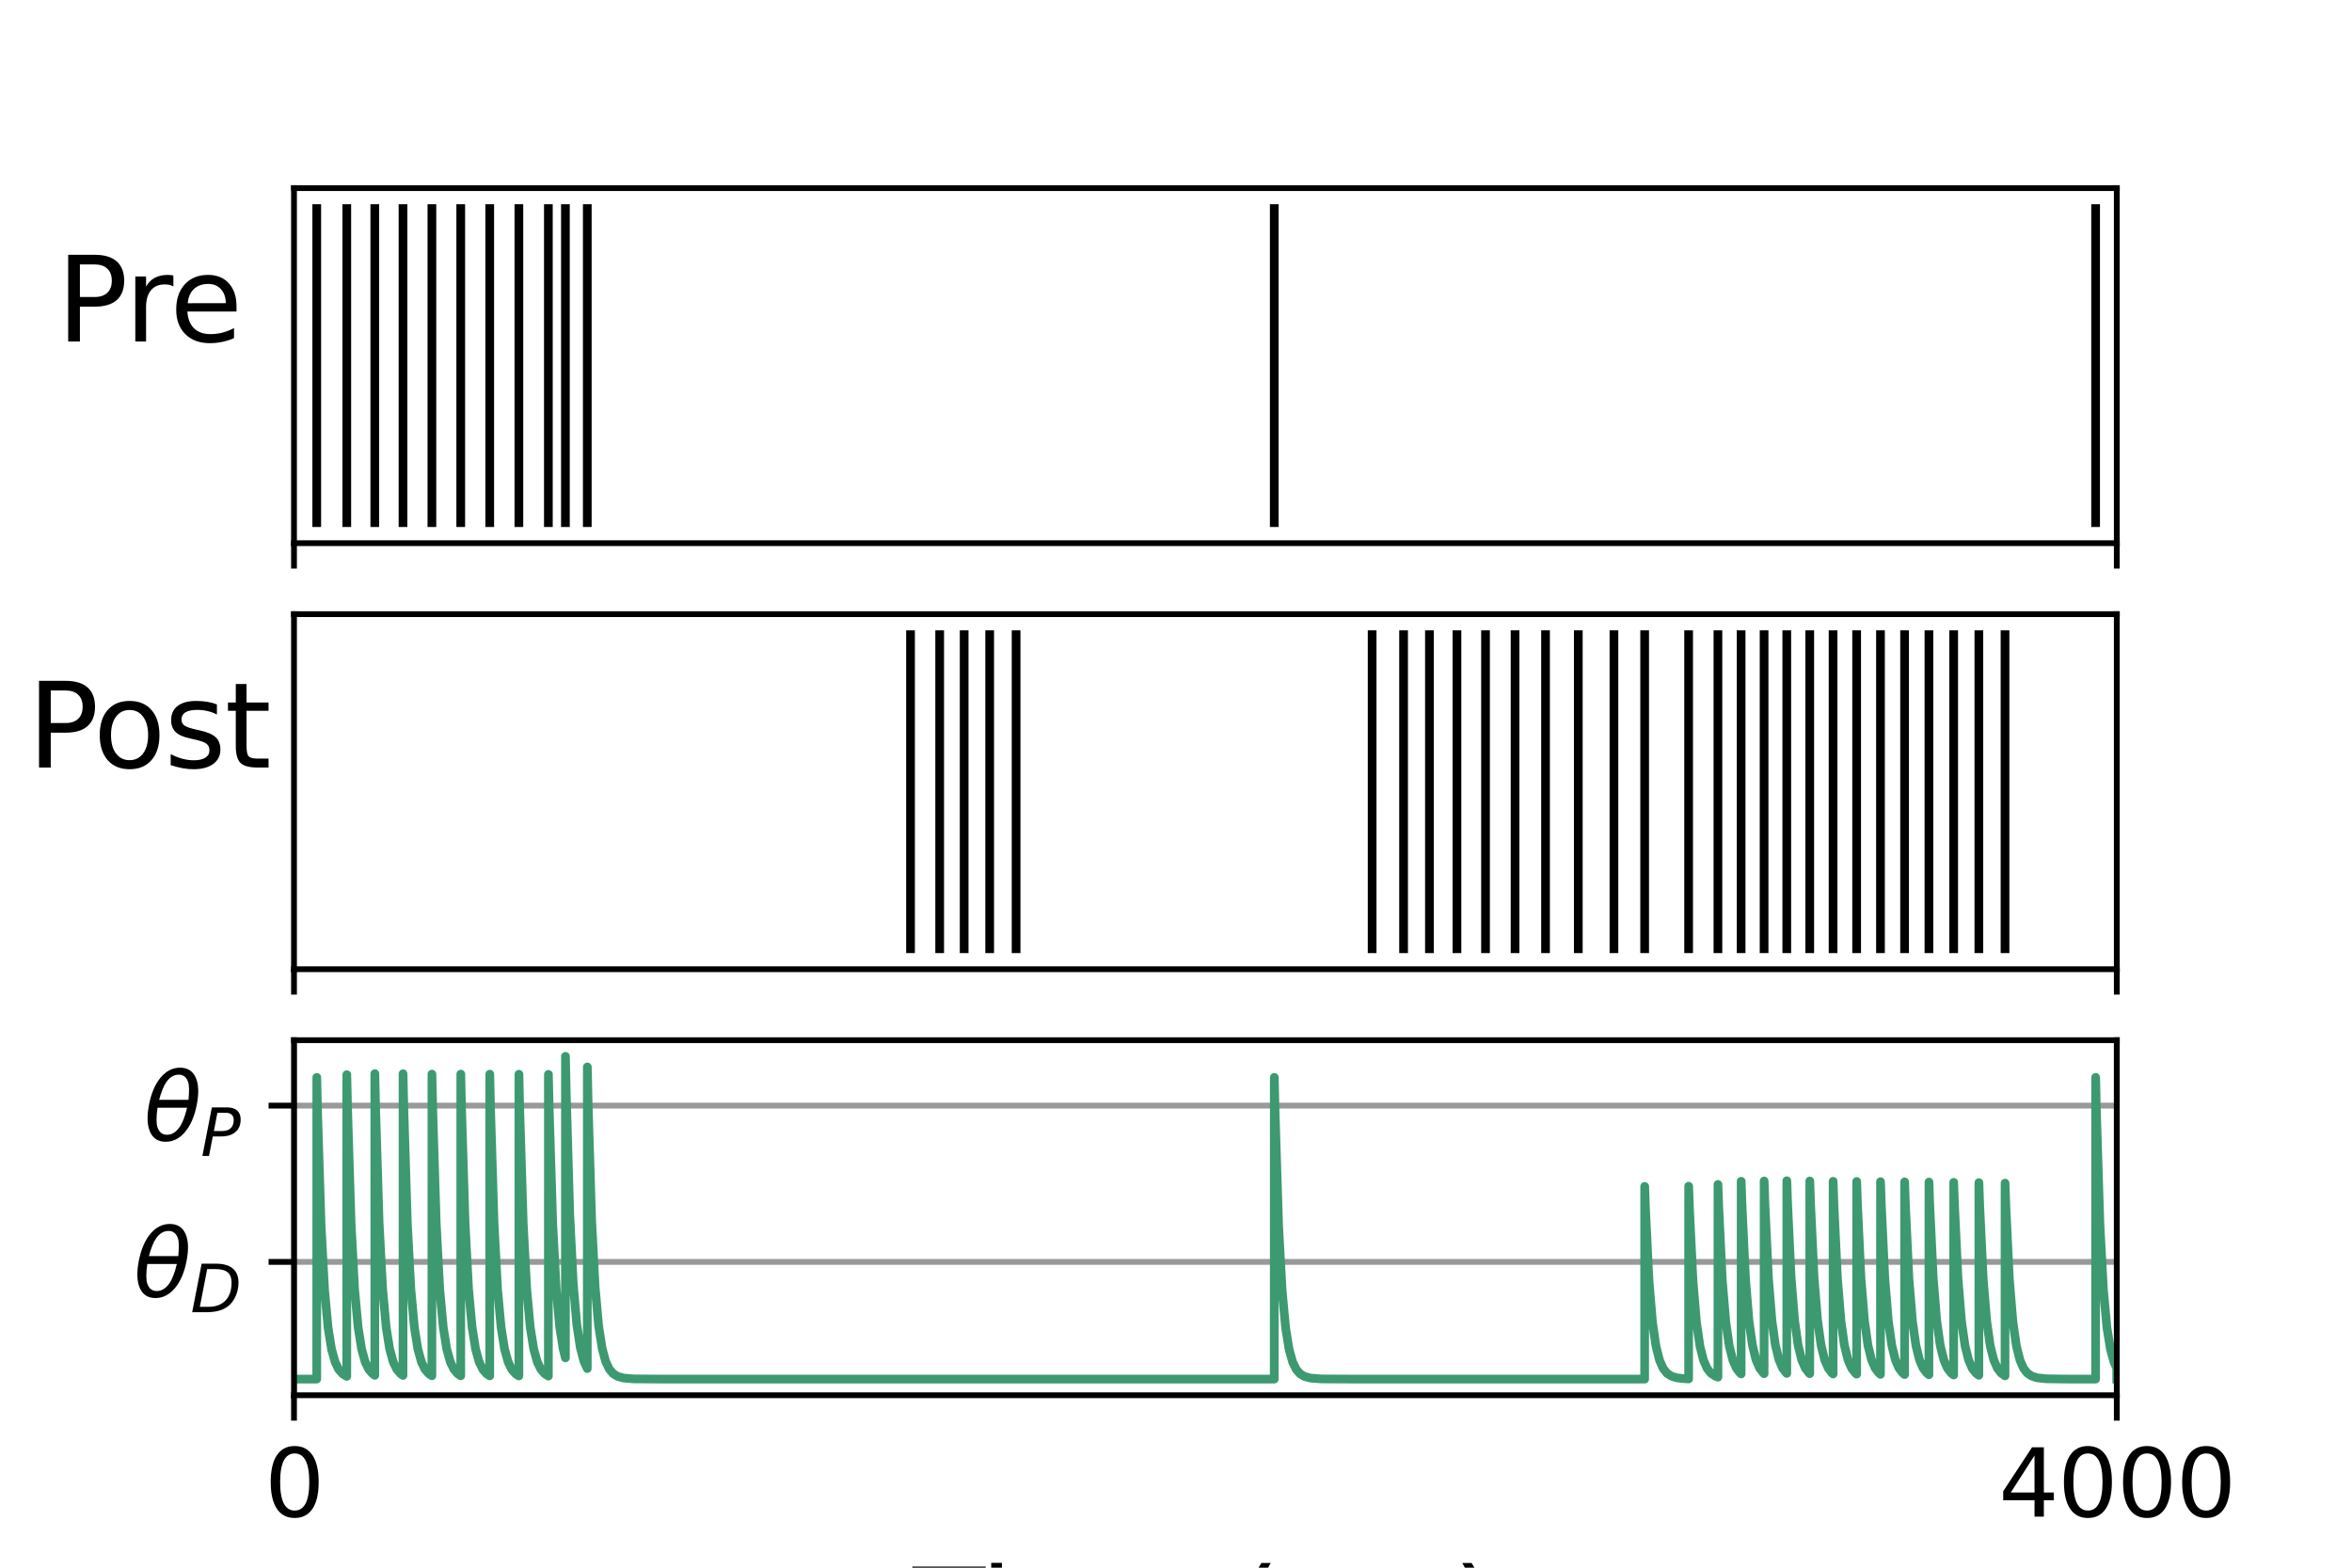<?xml version="1.0" encoding="utf-8" standalone="no"?>
<!DOCTYPE svg PUBLIC "-//W3C//DTD SVG 1.1//EN"
  "http://www.w3.org/Graphics/SVG/1.1/DTD/svg11.dtd">
<svg xmlns:xlink="http://www.w3.org/1999/xlink" width="324pt" height="216pt" viewBox="0 0 324 216" xmlns="http://www.w3.org/2000/svg" version="1.1">
 <defs>
  <style type="text/css">*{stroke-linejoin: round; stroke-linecap: butt}</style>
 </defs>
 <g id="figure_1">
  <g id="patch_1">
   <path d="M 0 216 
L 324 216 
L 324 0 
L 0 0 
L 0 216 
z
" style="fill: none"/>
  </g>
  <g id="axes_1">
   <g id="patch_2">
    <path d="M 40.5 74.838 
L 291.6 74.838 
L 291.6 25.92 
L 40.5 25.92 
L 40.5 74.838 
z
" style="fill: none"/>
   </g>
   <g id="matplotlib.axis_1">
    <g id="xtick_1">
     <g id="line2d_1">
      <defs>
       <path id="m6214153638" d="M 0 0 
L 0 3.5 
" style="stroke: #000000; stroke-width: 0.8"/>
      </defs>
      <g>
       <use xlink:href="#m6214153638" x="40.5" y="74.838" style="stroke: #000000; stroke-width: 0.8"/>
      </g>
     </g>
    </g>
    <g id="xtick_2">
     <g id="line2d_2">
      <g>
       <use xlink:href="#m6214153638" x="291.6" y="74.838" style="stroke: #000000; stroke-width: 0.8"/>
      </g>
     </g>
    </g>
   </g>
   <g id="matplotlib.axis_2">
    <g id="text_1">
     <!-- Pre -->
     <g transform="translate(7.785 47.051) scale(0.16 -0.16)">
      <defs>
       <path id="DejaVuSans-50" d="M 1259 4147 
L 1259 2394 
L 2053 2394 
Q 2494 2394 2734 2622 
Q 2975 2850 2975 3272 
Q 2975 3691 2734 3919 
Q 2494 4147 2053 4147 
L 1259 4147 
z
M 628 4666 
L 2053 4666 
Q 2838 4666 3239 4311 
Q 3641 3956 3641 3272 
Q 3641 2581 3239 2228 
Q 2838 1875 2053 1875 
L 1259 1875 
L 1259 0 
L 628 0 
L 628 4666 
z
" transform="scale(0.016)"/>
       <path id="DejaVuSans-72" d="M 2631 2963 
Q 2534 3019 2420 3045 
Q 2306 3072 2169 3072 
Q 1681 3072 1420 2755 
Q 1159 2438 1159 1844 
L 1159 0 
L 581 0 
L 581 3500 
L 1159 3500 
L 1159 2956 
Q 1341 3275 1631 3429 
Q 1922 3584 2338 3584 
Q 2397 3584 2469 3576 
Q 2541 3569 2628 3553 
L 2631 2963 
z
" transform="scale(0.016)"/>
       <path id="DejaVuSans-65" d="M 3597 1894 
L 3597 1613 
L 953 1613 
Q 991 1019 1311 708 
Q 1631 397 2203 397 
Q 2534 397 2845 478 
Q 3156 559 3463 722 
L 3463 178 
Q 3153 47 2828 -22 
Q 2503 -91 2169 -91 
Q 1331 -91 842 396 
Q 353 884 353 1716 
Q 353 2575 817 3079 
Q 1281 3584 2069 3584 
Q 2775 3584 3186 3129 
Q 3597 2675 3597 1894 
z
M 3022 2063 
Q 3016 2534 2758 2815 
Q 2500 3097 2075 3097 
Q 1594 3097 1305 2825 
Q 1016 2553 972 2059 
L 3022 2063 
z
" transform="scale(0.016)"/>
      </defs>
      <use xlink:href="#DejaVuSans-50"/>
      <use xlink:href="#DejaVuSans-72" transform="translate(58.553 0)"/>
      <use xlink:href="#DejaVuSans-65" transform="translate(97.416 0)"/>
     </g>
    </g>
   </g>
   <g id="LineCollection_1">
    <path d="M 43.632 72.614 
L 43.632 28.144 
" clip-path="url(#p024a03a136)" style="fill: none; stroke: #000000; stroke-width: 1.2"/>
    <path d="M 47.769 72.614 
L 47.769 28.144 
" clip-path="url(#p024a03a136)" style="fill: none; stroke: #000000; stroke-width: 1.2"/>
    <path d="M 51.63 72.614 
L 51.63 28.144 
" clip-path="url(#p024a03a136)" style="fill: none; stroke: #000000; stroke-width: 1.2"/>
    <path d="M 55.516 72.614 
L 55.516 28.144 
" clip-path="url(#p024a03a136)" style="fill: none; stroke: #000000; stroke-width: 1.2"/>
    <path d="M 59.496 72.614 
L 59.496 28.144 
" clip-path="url(#p024a03a136)" style="fill: none; stroke: #000000; stroke-width: 1.2"/>
    <path d="M 63.469 72.614 
L 63.469 28.144 
" clip-path="url(#p024a03a136)" style="fill: none; stroke: #000000; stroke-width: 1.2"/>
    <path d="M 67.462 72.614 
L 67.462 28.144 
" clip-path="url(#p024a03a136)" style="fill: none; stroke: #000000; stroke-width: 1.2"/>
    <path d="M 71.479 72.614 
L 71.479 28.144 
" clip-path="url(#p024a03a136)" style="fill: none; stroke: #000000; stroke-width: 1.2"/>
    <path d="M 75.541 72.614 
L 75.541 28.144 
" clip-path="url(#p024a03a136)" style="fill: none; stroke: #000000; stroke-width: 1.2"/>
    <path d="M 77.889 72.614 
L 77.889 28.144 
" clip-path="url(#p024a03a136)" style="fill: none; stroke: #000000; stroke-width: 1.2"/>
    <path d="M 80.902 72.614 
L 80.902 28.144 
" clip-path="url(#p024a03a136)" style="fill: none; stroke: #000000; stroke-width: 1.2"/>
    <path d="M 175.535 72.614 
L 175.535 28.144 
" clip-path="url(#p024a03a136)" style="fill: none; stroke: #000000; stroke-width: 1.2"/>
    <path d="M 288.681 72.614 
L 288.681 28.144 
" clip-path="url(#p024a03a136)" style="fill: none; stroke: #000000; stroke-width: 1.2"/>
   </g>
   <g id="patch_3">
    <path d="M 40.5 74.838 
L 40.5 25.92 
" style="fill: none; stroke: #000000; stroke-width: 0.8; stroke-linejoin: miter; stroke-linecap: square"/>
   </g>
   <g id="patch_4">
    <path d="M 291.6 74.838 
L 291.6 25.92 
" style="fill: none; stroke: #000000; stroke-width: 0.8; stroke-linejoin: miter; stroke-linecap: square"/>
   </g>
   <g id="patch_5">
    <path d="M 40.5 74.838 
L 291.6 74.838 
" style="fill: none; stroke: #000000; stroke-width: 0.8; stroke-linejoin: miter; stroke-linecap: square"/>
   </g>
   <g id="patch_6">
    <path d="M 40.5 25.92 
L 291.6 25.92 
" style="fill: none; stroke: #000000; stroke-width: 0.8; stroke-linejoin: miter; stroke-linecap: square"/>
   </g>
  </g>
  <g id="axes_2">
   <g id="patch_7">
    <path d="M 40.5 133.539 
L 291.6 133.539 
L 291.6 84.621 
L 40.5 84.621 
L 40.5 133.539 
z
" style="fill: none"/>
   </g>
   <g id="matplotlib.axis_3">
    <g id="xtick_3">
     <g id="line2d_3">
      <g>
       <use xlink:href="#m6214153638" x="40.5" y="133.539" style="stroke: #000000; stroke-width: 0.8"/>
      </g>
     </g>
    </g>
    <g id="xtick_4">
     <g id="line2d_4">
      <g>
       <use xlink:href="#m6214153638" x="291.6" y="133.539" style="stroke: #000000; stroke-width: 0.8"/>
      </g>
     </g>
    </g>
   </g>
   <g id="matplotlib.axis_4">
    <g id="text_2">
     <!-- Post -->
     <g transform="translate(3.768 105.752) scale(0.16 -0.16)">
      <defs>
       <path id="DejaVuSans-6f" d="M 1959 3097 
Q 1497 3097 1228 2736 
Q 959 2375 959 1747 
Q 959 1119 1226 758 
Q 1494 397 1959 397 
Q 2419 397 2687 759 
Q 2956 1122 2956 1747 
Q 2956 2369 2687 2733 
Q 2419 3097 1959 3097 
z
M 1959 3584 
Q 2709 3584 3137 3096 
Q 3566 2609 3566 1747 
Q 3566 888 3137 398 
Q 2709 -91 1959 -91 
Q 1206 -91 779 398 
Q 353 888 353 1747 
Q 353 2609 779 3096 
Q 1206 3584 1959 3584 
z
" transform="scale(0.016)"/>
       <path id="DejaVuSans-73" d="M 2834 3397 
L 2834 2853 
Q 2591 2978 2328 3040 
Q 2066 3103 1784 3103 
Q 1356 3103 1142 2972 
Q 928 2841 928 2578 
Q 928 2378 1081 2264 
Q 1234 2150 1697 2047 
L 1894 2003 
Q 2506 1872 2764 1633 
Q 3022 1394 3022 966 
Q 3022 478 2636 193 
Q 2250 -91 1575 -91 
Q 1294 -91 989 -36 
Q 684 19 347 128 
L 347 722 
Q 666 556 975 473 
Q 1284 391 1588 391 
Q 1994 391 2212 530 
Q 2431 669 2431 922 
Q 2431 1156 2273 1281 
Q 2116 1406 1581 1522 
L 1381 1569 
Q 847 1681 609 1914 
Q 372 2147 372 2553 
Q 372 3047 722 3315 
Q 1072 3584 1716 3584 
Q 2034 3584 2315 3537 
Q 2597 3491 2834 3397 
z
" transform="scale(0.016)"/>
       <path id="DejaVuSans-74" d="M 1172 4494 
L 1172 3500 
L 2356 3500 
L 2356 3053 
L 1172 3053 
L 1172 1153 
Q 1172 725 1289 603 
Q 1406 481 1766 481 
L 2356 481 
L 2356 0 
L 1766 0 
Q 1100 0 847 248 
Q 594 497 594 1153 
L 594 3053 
L 172 3053 
L 172 3500 
L 594 3500 
L 594 4494 
L 1172 4494 
z
" transform="scale(0.016)"/>
      </defs>
      <use xlink:href="#DejaVuSans-50"/>
      <use xlink:href="#DejaVuSans-6f" transform="translate(56.678 0)"/>
      <use xlink:href="#DejaVuSans-73" transform="translate(117.859 0)"/>
      <use xlink:href="#DejaVuSans-74" transform="translate(169.959 0)"/>
     </g>
    </g>
   </g>
   <g id="LineCollection_2">
    <path d="M 125.428 131.315 
L 125.428 86.845 
" clip-path="url(#p59b0e322f1)" style="fill: none; stroke: #000000; stroke-width: 1.2"/>
    <path d="M 129.446 131.315 
L 129.446 86.845 
" clip-path="url(#p59b0e322f1)" style="fill: none; stroke: #000000; stroke-width: 1.2"/>
    <path d="M 132.817 131.315 
L 132.817 86.845 
" clip-path="url(#p59b0e322f1)" style="fill: none; stroke: #000000; stroke-width: 1.2"/>
    <path d="M 136.332 131.315 
L 136.332 86.845 
" clip-path="url(#p59b0e322f1)" style="fill: none; stroke: #000000; stroke-width: 1.2"/>
    <path d="M 139.973 131.315 
L 139.973 86.845 
" clip-path="url(#p59b0e322f1)" style="fill: none; stroke: #000000; stroke-width: 1.2"/>
    <path d="M 189.019 131.315 
L 189.019 86.845 
" clip-path="url(#p59b0e322f1)" style="fill: none; stroke: #000000; stroke-width: 1.2"/>
    <path d="M 193.351 131.315 
L 193.351 86.845 
" clip-path="url(#p59b0e322f1)" style="fill: none; stroke: #000000; stroke-width: 1.2"/>
    <path d="M 196.91 131.315 
L 196.91 86.845 
" clip-path="url(#p59b0e322f1)" style="fill: none; stroke: #000000; stroke-width: 1.2"/>
    <path d="M 200.702 131.315 
L 200.702 86.845 
" clip-path="url(#p59b0e322f1)" style="fill: none; stroke: #000000; stroke-width: 1.2"/>
    <path d="M 204.638 131.315 
L 204.638 86.845 
" clip-path="url(#p59b0e322f1)" style="fill: none; stroke: #000000; stroke-width: 1.2"/>
    <path d="M 208.706 131.315 
L 208.706 86.845 
" clip-path="url(#p59b0e322f1)" style="fill: none; stroke: #000000; stroke-width: 1.2"/>
    <path d="M 212.905 131.315 
L 212.905 86.845 
" clip-path="url(#p59b0e322f1)" style="fill: none; stroke: #000000; stroke-width: 1.2"/>
    <path d="M 217.419 131.315 
L 217.419 86.845 
" clip-path="url(#p59b0e322f1)" style="fill: none; stroke: #000000; stroke-width: 1.2"/>
    <path d="M 222.328 131.315 
L 222.328 86.845 
" clip-path="url(#p59b0e322f1)" style="fill: none; stroke: #000000; stroke-width: 1.2"/>
    <path d="M 226.559 131.315 
L 226.559 86.845 
" clip-path="url(#p59b0e322f1)" style="fill: none; stroke: #000000; stroke-width: 1.2"/>
    <path d="M 232.617 131.315 
L 232.617 86.845 
" clip-path="url(#p59b0e322f1)" style="fill: none; stroke: #000000; stroke-width: 1.2"/>
    <path d="M 236.653 131.315 
L 236.653 86.845 
" clip-path="url(#p59b0e322f1)" style="fill: none; stroke: #000000; stroke-width: 1.2"/>
    <path d="M 239.848 131.315 
L 239.848 86.845 
" clip-path="url(#p59b0e322f1)" style="fill: none; stroke: #000000; stroke-width: 1.2"/>
    <path d="M 243.012 131.315 
L 243.012 86.845 
" clip-path="url(#p59b0e322f1)" style="fill: none; stroke: #000000; stroke-width: 1.2"/>
    <path d="M 246.138 131.315 
L 246.138 86.845 
" clip-path="url(#p59b0e322f1)" style="fill: none; stroke: #000000; stroke-width: 1.2"/>
    <path d="M 249.302 131.315 
L 249.302 86.845 
" clip-path="url(#p59b0e322f1)" style="fill: none; stroke: #000000; stroke-width: 1.2"/>
    <path d="M 252.516 131.315 
L 252.516 86.845 
" clip-path="url(#p59b0e322f1)" style="fill: none; stroke: #000000; stroke-width: 1.2"/>
    <path d="M 255.762 131.315 
L 255.762 86.845 
" clip-path="url(#p59b0e322f1)" style="fill: none; stroke: #000000; stroke-width: 1.2"/>
    <path d="M 259.045 131.315 
L 259.045 86.845 
" clip-path="url(#p59b0e322f1)" style="fill: none; stroke: #000000; stroke-width: 1.2"/>
    <path d="M 262.366 131.315 
L 262.366 86.845 
" clip-path="url(#p59b0e322f1)" style="fill: none; stroke: #000000; stroke-width: 1.2"/>
    <path d="M 265.718 131.315 
L 265.718 86.845 
" clip-path="url(#p59b0e322f1)" style="fill: none; stroke: #000000; stroke-width: 1.2"/>
    <path d="M 269.127 131.315 
L 269.127 86.845 
" clip-path="url(#p59b0e322f1)" style="fill: none; stroke: #000000; stroke-width: 1.2"/>
    <path d="M 272.598 131.315 
L 272.598 86.845 
" clip-path="url(#p59b0e322f1)" style="fill: none; stroke: #000000; stroke-width: 1.2"/>
    <path d="M 276.201 131.315 
L 276.201 86.845 
" clip-path="url(#p59b0e322f1)" style="fill: none; stroke: #000000; stroke-width: 1.2"/>
   </g>
   <g id="patch_8">
    <path d="M 40.5 133.539 
L 40.5 84.621 
" style="fill: none; stroke: #000000; stroke-width: 0.8; stroke-linejoin: miter; stroke-linecap: square"/>
   </g>
   <g id="patch_9">
    <path d="M 291.6 133.539 
L 291.6 84.621 
" style="fill: none; stroke: #000000; stroke-width: 0.8; stroke-linejoin: miter; stroke-linecap: square"/>
   </g>
   <g id="patch_10">
    <path d="M 40.5 133.539 
L 291.6 133.539 
" style="fill: none; stroke: #000000; stroke-width: 0.8; stroke-linejoin: miter; stroke-linecap: square"/>
   </g>
   <g id="patch_11">
    <path d="M 40.5 84.621 
L 291.6 84.621 
" style="fill: none; stroke: #000000; stroke-width: 0.8; stroke-linejoin: miter; stroke-linecap: square"/>
   </g>
  </g>
  <g id="axes_3">
   <g id="patch_12">
    <path d="M 40.5 192.24 
L 291.6 192.24 
L 291.6 143.322 
L 40.5 143.322 
L 40.5 192.24 
z
" style="fill: none"/>
   </g>
   <g id="matplotlib.axis_5">
    <g id="xtick_5">
     <g id="line2d_5">
      <path d="M 40.5 192.24 
L 40.5 143.322 
" clip-path="url(#p34079c80ab)" style="fill: none; stroke: #000000; stroke-opacity: 0.4; stroke-width: 0.8; stroke-linecap: square"/>
     </g>
     <g id="line2d_6">
      <g>
       <use xlink:href="#m6214153638" x="40.5" y="192.24" style="stroke: #000000; stroke-width: 0.8"/>
      </g>
     </g>
     <g id="text_3">
      <!-- 0 -->
      <g transform="translate(36.428 208.966) scale(0.128 -0.128)">
       <defs>
        <path id="DejaVuSans-30" d="M 2034 4250 
Q 1547 4250 1301 3770 
Q 1056 3291 1056 2328 
Q 1056 1369 1301 889 
Q 1547 409 2034 409 
Q 2525 409 2770 889 
Q 3016 1369 3016 2328 
Q 3016 3291 2770 3770 
Q 2525 4250 2034 4250 
z
M 2034 4750 
Q 2819 4750 3233 4129 
Q 3647 3509 3647 2328 
Q 3647 1150 3233 529 
Q 2819 -91 2034 -91 
Q 1250 -91 836 529 
Q 422 1150 422 2328 
Q 422 3509 836 4129 
Q 1250 4750 2034 4750 
z
" transform="scale(0.016)"/>
       </defs>
       <use xlink:href="#DejaVuSans-30"/>
      </g>
     </g>
    </g>
    <g id="xtick_6">
     <g id="line2d_7">
      <path d="M 291.6 192.24 
L 291.6 143.322 
" clip-path="url(#p34079c80ab)" style="fill: none; stroke: #000000; stroke-opacity: 0.4; stroke-width: 0.8; stroke-linecap: square"/>
     </g>
     <g id="line2d_8">
      <g>
       <use xlink:href="#m6214153638" x="291.6" y="192.24" style="stroke: #000000; stroke-width: 0.8"/>
      </g>
     </g>
     <g id="text_4">
      <!-- 4000 -->
      <g transform="translate(275.312 208.966) scale(0.128 -0.128)">
       <defs>
        <path id="DejaVuSans-34" d="M 2419 4116 
L 825 1625 
L 2419 1625 
L 2419 4116 
z
M 2253 4666 
L 3047 4666 
L 3047 1625 
L 3713 1625 
L 3713 1100 
L 3047 1100 
L 3047 0 
L 2419 0 
L 2419 1100 
L 313 1100 
L 313 1709 
L 2253 4666 
z
" transform="scale(0.016)"/>
       </defs>
       <use xlink:href="#DejaVuSans-34"/>
       <use xlink:href="#DejaVuSans-30" transform="translate(63.623 0)"/>
       <use xlink:href="#DejaVuSans-30" transform="translate(127.246 0)"/>
       <use xlink:href="#DejaVuSans-30" transform="translate(190.869 0)"/>
      </g>
     </g>
    </g>
    <g id="text_5">
     <!-- Time (ms) -->
     <g transform="translate(125.731 227.786) scale(0.16 -0.16)">
      <defs>
       <path id="DejaVuSans-54" d="M -19 4666 
L 3928 4666 
L 3928 4134 
L 2272 4134 
L 2272 0 
L 1638 0 
L 1638 4134 
L -19 4134 
L -19 4666 
z
" transform="scale(0.016)"/>
       <path id="DejaVuSans-69" d="M 603 3500 
L 1178 3500 
L 1178 0 
L 603 0 
L 603 3500 
z
M 603 4863 
L 1178 4863 
L 1178 4134 
L 603 4134 
L 603 4863 
z
" transform="scale(0.016)"/>
       <path id="DejaVuSans-6d" d="M 3328 2828 
Q 3544 3216 3844 3400 
Q 4144 3584 4550 3584 
Q 5097 3584 5394 3201 
Q 5691 2819 5691 2113 
L 5691 0 
L 5113 0 
L 5113 2094 
Q 5113 2597 4934 2840 
Q 4756 3084 4391 3084 
Q 3944 3084 3684 2787 
Q 3425 2491 3425 1978 
L 3425 0 
L 2847 0 
L 2847 2094 
Q 2847 2600 2669 2842 
Q 2491 3084 2119 3084 
Q 1678 3084 1418 2786 
Q 1159 2488 1159 1978 
L 1159 0 
L 581 0 
L 581 3500 
L 1159 3500 
L 1159 2956 
Q 1356 3278 1631 3431 
Q 1906 3584 2284 3584 
Q 2666 3584 2933 3390 
Q 3200 3197 3328 2828 
z
" transform="scale(0.016)"/>
       <path id="DejaVuSans-20" transform="scale(0.016)"/>
       <path id="DejaVuSans-28" d="M 1984 4856 
Q 1566 4138 1362 3434 
Q 1159 2731 1159 2009 
Q 1159 1288 1364 580 
Q 1569 -128 1984 -844 
L 1484 -844 
Q 1016 -109 783 600 
Q 550 1309 550 2009 
Q 550 2706 781 3412 
Q 1013 4119 1484 4856 
L 1984 4856 
z
" transform="scale(0.016)"/>
       <path id="DejaVuSans-29" d="M 513 4856 
L 1013 4856 
Q 1481 4119 1714 3412 
Q 1947 2706 1947 2009 
Q 1947 1309 1714 600 
Q 1481 -109 1013 -844 
L 513 -844 
Q 928 -128 1133 580 
Q 1338 1288 1338 2009 
Q 1338 2731 1133 3434 
Q 928 4138 513 4856 
z
" transform="scale(0.016)"/>
      </defs>
      <use xlink:href="#DejaVuSans-54"/>
      <use xlink:href="#DejaVuSans-69" transform="translate(57.959 0)"/>
      <use xlink:href="#DejaVuSans-6d" transform="translate(85.742 0)"/>
      <use xlink:href="#DejaVuSans-65" transform="translate(183.154 0)"/>
      <use xlink:href="#DejaVuSans-20" transform="translate(244.678 0)"/>
      <use xlink:href="#DejaVuSans-28" transform="translate(276.465 0)"/>
      <use xlink:href="#DejaVuSans-6d" transform="translate(315.479 0)"/>
      <use xlink:href="#DejaVuSans-73" transform="translate(412.891 0)"/>
      <use xlink:href="#DejaVuSans-29" transform="translate(464.99 0)"/>
     </g>
    </g>
   </g>
   <g id="matplotlib.axis_6">
    <g id="ytick_1">
     <g id="line2d_9">
      <path d="M 40.5 173.868 
L 291.6 173.868 
" clip-path="url(#p34079c80ab)" style="fill: none; stroke: #000000; stroke-opacity: 0.4; stroke-width: 0.8; stroke-linecap: square"/>
     </g>
     <g id="line2d_10">
      <defs>
       <path id="mb957087558" d="M 0 0 
L -3.5 0 
" style="stroke: #000000; stroke-width: 0.8"/>
      </defs>
      <g>
       <use xlink:href="#mb957087558" x="40.5" y="173.868" style="stroke: #000000; stroke-width: 0.8"/>
      </g>
     </g>
     <g id="text_6">
      <!-- $\theta_D$ -->
      <g transform="translate(18.396 178.731) scale(0.128 -0.128)">
       <defs>
        <path id="DejaVuSans-Oblique-3b8" d="M 2913 2219 
L 925 2219 
Q 791 1284 928 888 
Q 1100 400 1566 400 
Q 2034 400 2391 891 
Q 2703 1322 2913 2219 
z
M 3009 2750 
Q 3094 3638 2984 3950 
Q 2813 4444 2353 4444 
Q 1875 4444 1525 3956 
Q 1250 3563 1034 2750 
L 3009 2750 
z
M 2444 4913 
Q 3194 4913 3494 4250 
Q 3794 3591 3566 2422 
Q 3341 1256 2781 594 
Q 2225 -72 1475 -72 
Q 722 -72 425 594 
Q 128 1256 353 2422 
Q 581 3591 1134 4250 
Q 1691 4913 2444 4913 
z
" transform="scale(0.016)"/>
        <path id="DejaVuSans-Oblique-44" d="M 1081 4666 
L 2438 4666 
Q 3519 4666 4070 4208 
Q 4622 3750 4622 2847 
Q 4622 2250 4412 1698 
Q 4203 1147 3834 769 
Q 3463 381 2891 190 
Q 2319 0 1538 0 
L 172 0 
L 1081 4666 
z
M 1613 4147 
L 909 519 
L 1734 519 
Q 2794 519 3375 1128 
Q 3956 1738 3956 2847 
Q 3956 3519 3581 3833 
Q 3206 4147 2406 4147 
L 1613 4147 
z
" transform="scale(0.016)"/>
       </defs>
       <use xlink:href="#DejaVuSans-Oblique-3b8" transform="translate(0 0.234)"/>
       <use xlink:href="#DejaVuSans-Oblique-44" transform="translate(61.182 -16.172) scale(0.7)"/>
      </g>
     </g>
    </g>
    <g id="ytick_2">
     <g id="line2d_11">
      <path d="M 40.5 152.337 
L 291.6 152.337 
" clip-path="url(#p34079c80ab)" style="fill: none; stroke: #000000; stroke-opacity: 0.4; stroke-width: 0.8; stroke-linecap: square"/>
     </g>
     <g id="line2d_12">
      <g>
       <use xlink:href="#mb957087558" x="40.5" y="152.337" style="stroke: #000000; stroke-width: 0.8"/>
      </g>
     </g>
     <g id="text_7">
      <!-- $\theta_P$ -->
      <g transform="translate(19.804 157.2) scale(0.128 -0.128)">
       <defs>
        <path id="DejaVuSans-Oblique-50" d="M 1081 4666 
L 2541 4666 
Q 3178 4666 3512 4369 
Q 3847 4072 3847 3500 
Q 3847 2731 3353 2303 
Q 2859 1875 1966 1875 
L 1172 1875 
L 806 0 
L 172 0 
L 1081 4666 
z
M 1613 4147 
L 1275 2394 
L 2069 2394 
Q 2606 2394 2893 2669 
Q 3181 2944 3181 3456 
Q 3181 3784 2986 3965 
Q 2791 4147 2438 4147 
L 1613 4147 
z
" transform="scale(0.016)"/>
       </defs>
       <use xlink:href="#DejaVuSans-Oblique-3b8" transform="translate(0 0.234)"/>
       <use xlink:href="#DejaVuSans-Oblique-50" transform="translate(61.182 -16.172) scale(0.7)"/>
      </g>
     </g>
    </g>
   </g>
   <g id="line2d_13">
    <path d="M 40.5 190.016 
L 43.632 190.016 
L 43.639 148.449 
L 43.745 153.202 
L 44.229 168.776 
L 44.712 177.762 
L 45.196 182.946 
L 45.679 185.937 
L 46.169 187.68 
L 46.671 188.697 
L 47.204 189.297 
L 47.769 189.638 
L 47.776 148.074 
L 47.882 152.87 
L 48.366 168.585 
L 48.849 177.651 
L 49.332 182.882 
L 49.816 185.9 
L 50.305 187.659 
L 50.808 188.685 
L 51.341 189.291 
L 51.63 189.494 
L 51.636 147.93 
L 51.743 152.743 
L 52.226 168.511 
L 52.71 177.609 
L 53.193 182.858 
L 53.676 185.886 
L 54.166 187.651 
L 54.668 188.68 
L 55.202 189.288 
L 55.516 189.507 
L 55.522 147.943 
L 55.629 152.754 
L 56.112 168.518 
L 56.596 177.613 
L 57.079 182.86 
L 57.562 185.888 
L 58.052 187.651 
L 58.554 188.681 
L 59.088 189.289 
L 59.496 189.559 
L 59.502 147.995 
L 59.609 152.8 
L 60.092 168.544 
L 60.575 177.628 
L 61.059 182.869 
L 61.542 185.893 
L 62.032 187.654 
L 62.534 188.682 
L 63.068 189.29 
L 63.469 189.556 
L 63.476 147.992 
L 63.582 152.797 
L 64.066 168.543 
L 64.549 177.627 
L 65.032 182.869 
L 65.516 185.892 
L 66.005 187.654 
L 66.508 188.682 
L 67.041 189.29 
L 67.462 189.566 
L 67.468 148.002 
L 67.575 152.806 
L 68.058 168.548 
L 68.542 177.63 
L 69.025 182.87 
L 69.508 185.893 
L 69.998 187.655 
L 70.5 188.683 
L 71.034 189.29 
L 71.479 189.579 
L 71.486 148.014 
L 71.592 152.817 
L 72.076 168.554 
L 72.559 177.634 
L 73.043 182.872 
L 73.526 185.895 
L 74.016 187.655 
L 74.518 188.683 
L 75.051 189.29 
L 75.541 189.6 
L 75.547 148.036 
L 75.654 152.836 
L 76.137 168.565 
L 76.621 177.64 
L 77.104 182.876 
L 77.587 185.897 
L 77.889 187.093 
L 77.895 145.546 
L 78.002 150.631 
L 78.485 167.293 
L 78.969 176.906 
L 79.452 182.452 
L 79.935 185.652 
L 80.425 187.517 
L 80.902 188.564 
L 80.908 147.007 
L 81.015 151.925 
L 81.498 168.039 
L 81.982 177.337 
L 82.465 182.701 
L 82.948 185.796 
L 83.438 187.599 
L 83.934 188.641 
L 84.461 189.262 
L 85.07 189.639 
L 85.88 189.866 
L 87.23 189.984 
L 91.128 190.016 
L 175.535 190.016 
L 175.542 148.449 
L 175.648 153.202 
L 176.132 168.776 
L 176.615 177.762 
L 177.098 182.946 
L 177.582 185.937 
L 178.071 187.68 
L 178.574 188.697 
L 179.107 189.297 
L 179.729 189.662 
L 180.57 189.88 
L 182.007 189.99 
L 186.577 190.016 
L 226.559 190.016 
L 226.565 163.467 
L 226.672 166.503 
L 227.155 176.45 
L 227.639 182.189 
L 228.122 185.501 
L 228.612 187.43 
L 229.107 188.545 
L 229.635 189.209 
L 230.231 189.607 
L 231.01 189.848 
L 232.271 189.976 
L 232.617 189.989 
L 232.623 163.44 
L 232.73 166.479 
L 233.213 176.436 
L 233.696 182.181 
L 234.18 185.496 
L 234.669 187.427 
L 235.165 188.544 
L 235.693 189.208 
L 236.289 189.606 
L 236.653 189.745 
L 236.659 163.198 
L 236.766 166.264 
L 237.249 176.313 
L 237.733 182.11 
L 238.216 185.455 
L 238.706 187.403 
L 239.202 188.53 
L 239.723 189.195 
L 239.848 189.304 
L 239.855 162.76 
L 239.961 165.877 
L 240.445 176.089 
L 240.928 181.981 
L 241.411 185.38 
L 241.901 187.361 
L 242.397 188.506 
L 242.918 189.182 
L 243.012 189.266 
L 243.018 162.722 
L 243.125 165.843 
L 243.609 176.07 
L 244.092 181.97 
L 244.575 185.374 
L 245.065 187.357 
L 245.561 188.504 
L 246.082 189.18 
L 246.138 189.232 
L 246.145 162.688 
L 246.251 165.813 
L 246.735 176.052 
L 247.218 181.96 
L 247.701 185.368 
L 248.191 187.354 
L 248.687 188.502 
L 249.208 189.179 
L 249.302 189.264 
L 249.308 162.72 
L 249.415 165.841 
L 249.899 176.069 
L 250.382 181.969 
L 250.865 185.374 
L 251.355 187.357 
L 251.851 188.504 
L 252.372 189.18 
L 252.516 189.307 
L 252.523 162.763 
L 252.629 165.879 
L 253.113 176.09 
L 253.596 181.982 
L 254.079 185.381 
L 254.569 187.361 
L 255.065 188.506 
L 255.586 189.182 
L 255.762 189.333 
L 255.768 162.788 
L 255.875 165.902 
L 256.358 176.103 
L 256.841 181.989 
L 257.325 185.385 
L 257.814 187.363 
L 258.31 188.508 
L 258.831 189.182 
L 259.045 189.362 
L 259.051 162.817 
L 259.158 165.927 
L 259.641 176.118 
L 260.125 181.998 
L 260.608 185.39 
L 261.098 187.366 
L 261.594 188.509 
L 262.115 189.183 
L 262.366 189.39 
L 262.372 162.845 
L 262.479 165.952 
L 262.962 176.133 
L 263.445 182.006 
L 263.929 185.395 
L 264.418 187.369 
L 264.914 188.511 
L 265.435 189.184 
L 265.718 189.413 
L 265.724 162.868 
L 265.831 165.972 
L 266.314 176.144 
L 266.798 182.013 
L 267.281 185.399 
L 267.771 187.371 
L 268.267 188.512 
L 268.788 189.185 
L 269.127 189.451 
L 269.133 162.905 
L 269.24 166.005 
L 269.723 176.163 
L 270.206 182.024 
L 270.69 185.405 
L 271.179 187.375 
L 271.675 188.514 
L 272.196 189.186 
L 272.598 189.491 
L 272.604 162.945 
L 272.711 166.04 
L 273.194 176.183 
L 273.678 182.036 
L 274.161 185.412 
L 274.651 187.379 
L 275.147 188.516 
L 275.668 189.187 
L 276.201 189.565 
L 276.208 163.018 
L 276.314 166.105 
L 276.798 176.221 
L 277.281 182.057 
L 277.764 185.424 
L 278.254 187.386 
L 278.75 188.52 
L 279.271 189.189 
L 279.867 189.597 
L 280.639 189.842 
L 281.876 189.974 
L 285.027 190.015 
L 288.681 190.016 
L 288.687 148.449 
L 288.794 153.202 
L 289.277 168.776 
L 289.761 177.762 
L 290.244 182.946 
L 290.727 185.937 
L 291.217 187.68 
L 291.587 188.483 
L 291.594 190.016 
L 291.594 190.016 
" clip-path="url(#p34079c80ab)" style="fill: none; stroke: #3d9970; stroke-width: 1.2; stroke-linecap: square"/>
   </g>
   <g id="patch_13">
    <path d="M 40.5 192.24 
L 40.5 143.322 
" style="fill: none; stroke: #000000; stroke-width: 0.8; stroke-linejoin: miter; stroke-linecap: square"/>
   </g>
   <g id="patch_14">
    <path d="M 291.6 192.24 
L 291.6 143.322 
" style="fill: none; stroke: #000000; stroke-width: 0.8; stroke-linejoin: miter; stroke-linecap: square"/>
   </g>
   <g id="patch_15">
    <path d="M 40.5 192.24 
L 291.6 192.24 
" style="fill: none; stroke: #000000; stroke-width: 0.8; stroke-linejoin: miter; stroke-linecap: square"/>
   </g>
   <g id="patch_16">
    <path d="M 40.5 143.322 
L 291.6 143.322 
" style="fill: none; stroke: #000000; stroke-width: 0.8; stroke-linejoin: miter; stroke-linecap: square"/>
   </g>
  </g>
 </g>
 <defs>
  <clipPath id="p024a03a136">
   <rect x="40.5" y="25.92" width="251.1" height="48.918"/>
  </clipPath>
  <clipPath id="p59b0e322f1">
   <rect x="40.5" y="84.621" width="251.1" height="48.918"/>
  </clipPath>
  <clipPath id="p34079c80ab">
   <rect x="40.5" y="143.322" width="251.1" height="48.918"/>
  </clipPath>
 </defs>
</svg>
